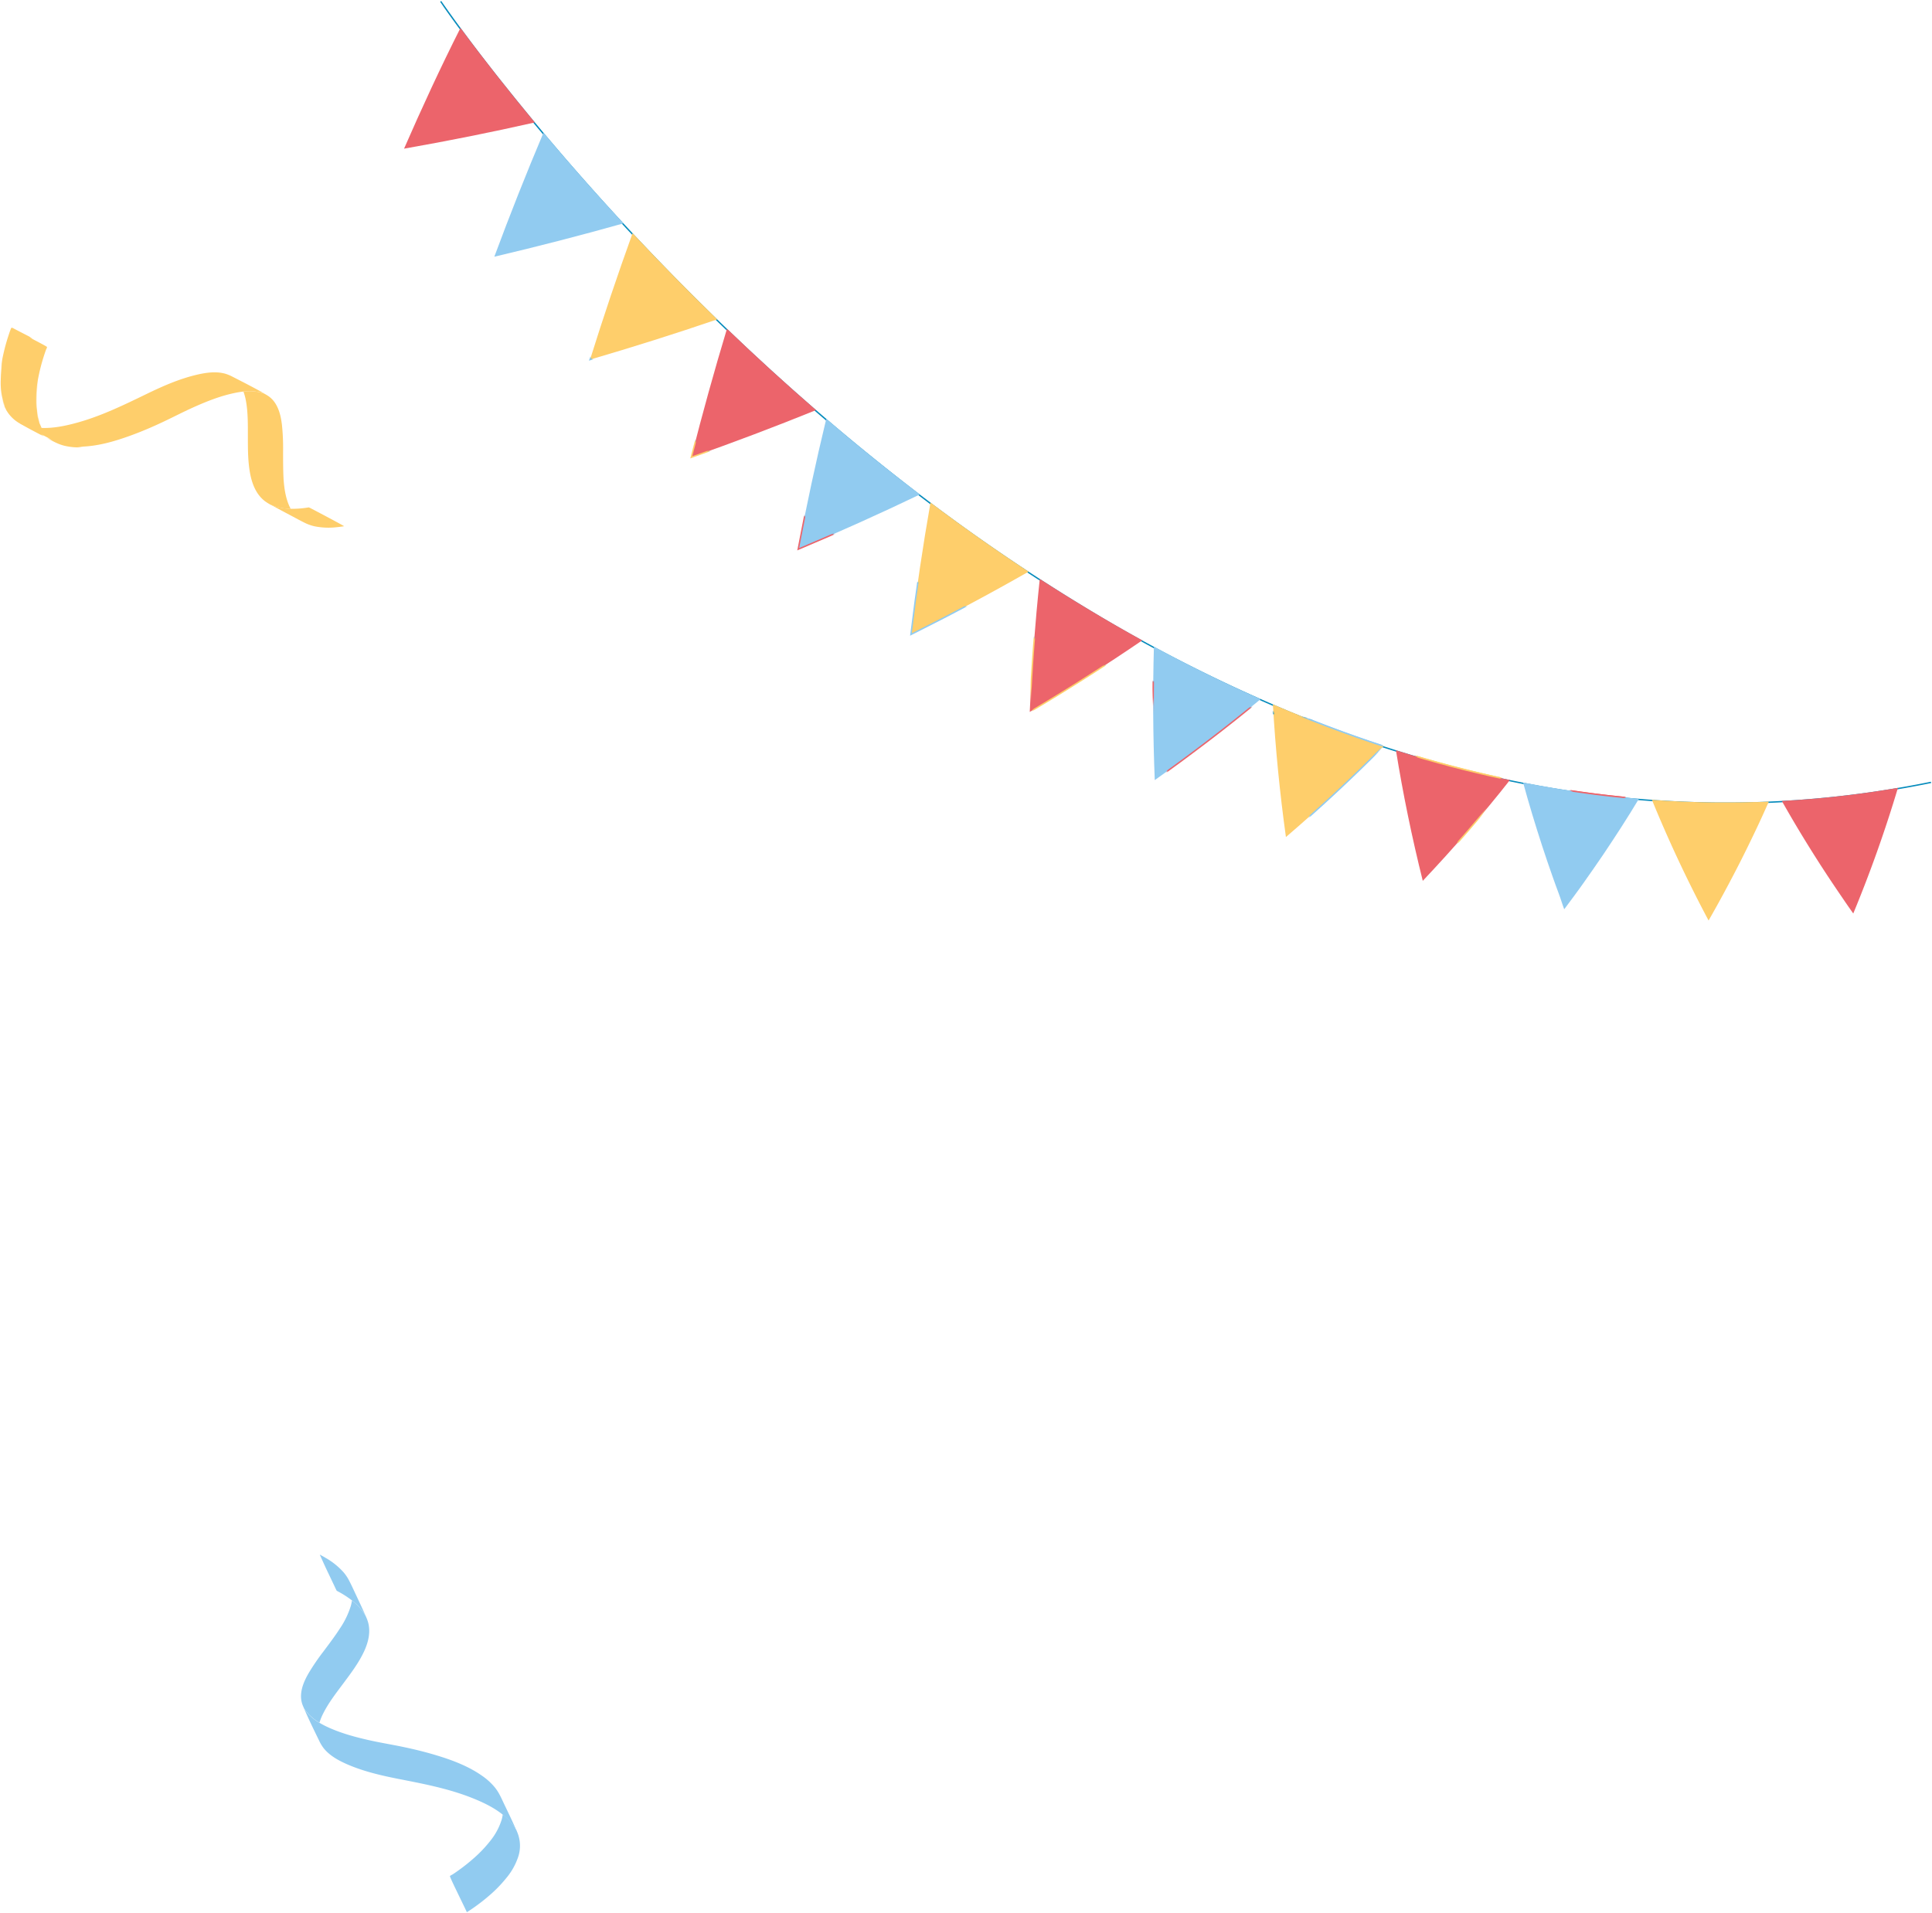 <svg xmlns="http://www.w3.org/2000/svg" xmlns:xlink="http://www.w3.org/1999/xlink" viewBox="0 0 1344.48 1331.45"><defs><style>.cls-1{fill:none;}.cls-2,.cls-6{fill:#068bbc;}.cls-3,.cls-7{fill:#ec646b;}.cls-4,.cls-8{fill:#91cbf0;}.cls-5,.cls-9{fill:#fece6b;}.cls-6,.cls-7,.cls-8,.cls-9{stroke-miterlimit:10;stroke:url(#Unnamed_Pattern);}</style><pattern id="Unnamed_Pattern" data-name="Unnamed Pattern" width="1343.39" height="1330.33" patternTransform="translate(1173.05 -1378.83)" patternUnits="userSpaceOnUse" viewBox="0 0 1343.39 1330.33"><rect class="cls-1" width="1343.39" height="1330.33"/><path class="cls-2" d="M1343.39,544.36a715.1,715.1,0,0,1-150.91,14.42,742.27,742.27,0,0,1-151-17.48A862.4,862.4,0,0,1,895.62,495a1053.92,1053.92,0,0,1-137.71-69.85,1303.58,1303.58,0,0,1-128.22-88.06q-30.84-23.9-60.46-49.48t-58-52.54q-28.41-27-55.59-55.27T402.53,122q-25.89-29.43-50.38-60-12.21-15.27-24-30.79-5.87-7.74-11.57-15.54c-1.89-2.59-3.76-5.19-5.61-7.77L308.28,4.1,307,2.21,305.79.53l.78-.53,1.16,1.68,1.32,1.88,2.72,3.84q2.76,3.87,5.6,7.77,5.69,7.77,11.56,15.53,11.71,15.5,24,30.76,24.42,30.51,50.35,60t53.06,57.7q27.17,28.26,55.56,55.24t58,52.51q29.6,25.51,60.42,49.44a1299.36,1299.36,0,0,0,128.12,88A1053.35,1053.35,0,0,0,896,494.1a861.19,861.19,0,0,0,145.76,46.28,741,741,0,0,0,150.75,17.46,713.87,713.87,0,0,0,150.71-14.4Z"/><path class="cls-3" d="M280.68,102.78q46-8.07,91-18.24-13.43-16.17-26.4-32.63c-8.64-11-17.12-22-25.32-33.18C306.12,46.13,293.11,74.26,280.68,102.78Z"/><path class="cls-4" d="M343.46,178q45.39-10.68,89.89-23.2Q404.78,123.9,377.7,91.71,359.72,134.25,343.46,178Z"/><path class="cls-5" d="M410.11,249.62q44.79-13.08,88.53-28-30.17-29.28-58.92-60Q424,205.1,410.11,249.62Z"/><path class="cls-3" d="M480.59,317.62q44-15.51,86.81-32.86-31.71-27.47-62-56.61Q492,272.37,480.59,317.62Z"/><path class="cls-4" d="M555,381.6q43-18.08,84.65-38.09-33.27-25.36-65.15-52.67Q563.67,335.72,555,381.6Z"/><path class="cls-5" d="M633.42,441q41.82-20.85,81.88-43.74-17.41-11.46-34.49-23.49T647,349.12Q639,394.56,633.42,441Z"/><path class="cls-3" d="M716.1,494.86Q756.34,471,794.41,445q-18.17-10-36-20.72c-3-1.8-5.95-3.56-8.9-5.38l-8.86-5.47-8.81-5.55c-2.93-1.85-5.84-3.75-8.76-5.63-.8,7.63-1.57,15.32-2.26,23s-1.33,15.36-1.92,23.09-1.1,15.43-1.57,23.19S716.45,487.06,716.1,494.86Z"/><path class="cls-4" d="M803.1,542.28c6.38-4.53,12.67-9,18.94-13.67s12.46-9.27,18.6-14,12.25-9.46,18.28-14.24c3-2.38,6-4.8,9-7.22s6-4.85,8.92-7.29l-4.72-2.1c-1.57-.69-3.15-1.39-4.71-2.11l-9.4-4.31L848.66,473c-3.11-1.47-6.2-3-9.31-4.52q-18.57-9.13-36.84-19Q801.22,495.48,803.1,542.28Z"/><path class="cls-5" d="M894.38,582q35.57-30.53,67.92-63.24-39-12.81-77-29.14Q888,535.5,894.38,582Z"/><path class="cls-3" d="M989.61,612.44q8.05-8.55,15.88-17.17c5.22-5.77,10.37-11.61,15.42-17.44s10-11.77,14.94-17.69q3.68-4.46,7.28-8.92c2.41-3,4.79-6,7.16-9l-5-1-5-1.11c-3.33-.76-6.67-1.45-10-2.27l-10-2.39-9.92-2.54Q990.6,527.66,971,521.49,978.25,566.88,989.61,612.44Z"/><path class="cls-4" d="M1088,632.22q3.53-4.71,7-9.42l3.44-4.71,3.4-4.76q6.76-9.54,13.27-19.11c8.66-12.88,17-25.77,24.88-38.9-6.77-.53-13.53-1.27-20.29-2l-10.12-1.23c-.84-.1-1.69-.19-2.53-.31l-2.53-.35-5-.7c-1.68-.23-3.37-.45-5-.7l-5-.78c-3.36-.54-6.73-1-10.08-1.62s-6.71-1.14-10.06-1.75l-10-1.9q3,11,6.36,22.13c2.21,7.37,4.53,14.7,6.93,22.08s4.9,14.68,7.49,22c1.3,3.67,2.61,7.35,4,11S1086.65,628.56,1088,632.22Z"/><path class="cls-5" d="M1188.46,640c7.77-13.54,15.16-27.33,22.15-41.07q5.25-10.4,10.19-20.79l2.46-5.2,2.42-5.24q2.38-5.25,4.72-10.48l-5.08.2-2.54.1-2.55.06-10.17.23c-6.78,0-13.56.1-20.35-.05-13.57-.21-27.13-.75-40.68-1.77A915,915,0,0,0,1188.46,640Z"/><path class="cls-3" d="M1289.19,635.16a907.81,907.81,0,0,0,31.08-87.45c-13.38,2.25-26.81,4.25-40.3,5.71-1.68.19-3.36.41-5,.57l-5.06.5-5.07.49-2.53.24-2.53.2-10.15.8-10.15.6q5.64,10,11.58,19.91t12.15,19.67l3.13,4.91,3.16,4.87q3.18,4.85,6.44,9.7t6.58,9.69C1284.69,628.8,1286.93,632,1289.19,635.16Z"/><path class="cls-5" d="M20,234.21c-.9-.48-12.34-6.31-12.3-6.41-.71,1.77-1.33,3.59-1.92,5.4a131.11,131.11,0,0,0-3.63,13.36A92,92,0,0,0,0,263.81a45,45,0,0,0,2.44,16.88A24.52,24.52,0,0,0,13,293.33l.89.52c.45.21.88.39,1.29.56l.14.06.4.18-.25-.12.57.23.65.24.85.31.65.21c.72.23,1.45.44,2.19.61a42.41,42.41,0,0,0,8.17,1.05,26.81,26.81,0,0,1-1.66-3.66,45.17,45.17,0,0,1-2.37-16.36,90.28,90.28,0,0,1,2-16.7A129.66,129.66,0,0,1,30,247.15c.45-1.42.93-2.83,1.43-4.22.16-.45.8-1.49.74-2,0,0,0-.07,0-.09C32.36,240.52,21,234.72,20,234.21Z"/><path class="cls-5" d="M180.19,272.38c-.49-.12-.89-.21-1.16-.26C179.41,272.19,179.8,272.28,180.19,272.38Z"/><path class="cls-5" d="M180.19,272.38l.24.06-.07,0Z"/><path class="cls-5" d="M179,272.12l-.12,0Z"/><path class="cls-5" d="M161.61,261.68a28.16,28.16,0,0,0-5-2.14c-6.7-2-14.09-.84-20.74.75-11.82,2.83-23.13,7.8-34,13.08-16.23,7.86-32.44,15.82-49.95,20.49-7.45,2-15.47,3.6-23.33,3.32a42.41,42.41,0,0,1-8.17-1.05c-.74-.17-1.47-.38-2.19-.61s-1.44-.48-2.15-.76l-.57-.23.25.12-.4-.18-.14-.06c-.41-.17-.84-.35-1.29-.56,5.93,3.47,12.09,6.59,18.17,9.78,2.46,1.29,4.91,2.66,7.46,3.78a30.16,30.16,0,0,0,4.79,1.66,42.84,42.84,0,0,0,11.51,1.14c11.61-.27,23.09-3.6,33.93-7.51,7.84-2.82,15.52-6.12,23.06-9.66,7-3.29,13.85-6.88,20.91-10.06,9.13-4.11,18.58-7.9,28.41-10a63.77,63.77,0,0,1,6.84-1.14,34,34,0,0,1,10,.27l.12,0c.27.05.67.14,1.16.26l.17,0,.07,0c.62.15,1.37.36,2.2.62l.81.26C176.31,269.2,168.94,265.42,161.61,261.68Z"/><path class="cls-5" d="M218.06,354.35l-1.93-1c-.56-.3-1.12-.58-1.7-.83a69.58,69.58,0,0,1-12.5,1,39.38,39.38,0,0,1-9-1.17c-.71-.18-1.41-.39-2.11-.63h0c-.45-.15-1.11-.38-1.91-.69l-.94-.36.12.06c4.76,2.67,9.59,5.22,14.42,7.78,3.17,1.68,6.32,3.43,9.56,5a30.09,30.09,0,0,0,6.19,2.16,49.14,49.14,0,0,0,15.87.62c1.62-.16,3.24-.38,4.86-.64-.33-.22-.68-.42-1-.61-.83-.47-1.67-.93-2.51-1.39q-4.31-2.35-8.64-4.66C223.85,357.4,221,355.86,218.06,354.35Z"/><path class="cls-5" d="M182.63,273.06c-.83-.26-1.58-.47-2.2-.62l-.24-.06c-.39-.1-.78-.19-1.16-.26l-.12,0a34,34,0,0,0-10-.27,39.64,39.64,0,0,1,1.78,6.72c1.47,8.27,1.28,16.78,1.31,25.14,0,8.6,0,17.33,1.67,25.8,1.43,7.2,4.39,14.41,10.49,18.87a36.2,36.2,0,0,0,3.7,2.3l.94.36c.8.31,1.46.54,1.91.69h0c.7.24,1.4.45,2.11.63a39.38,39.38,0,0,0,9,1.17,27.5,27.5,0,0,1-1.62-3.48,59.06,59.06,0,0,1-3.37-17.25c-.47-6.43-.42-12.89-.44-19.33a155.14,155.14,0,0,0-.81-18.54c-.62-5.06-1.74-10.31-4.49-14.68a17.49,17.49,0,0,0-4.63-5c-.59-.42-1.21-.81-1.84-1.18l-1.29-.74Z"/><path class="cls-4" d="M318.37,1317.82c.43.92,6.09,12.46,6,12.51,1.63-1,3.21-2.07,4.78-3.16a134.08,134.08,0,0,0,10.91-8.51,92.16,92.16,0,0,0,12.09-12.5,45,45,0,0,0,8.17-15,24.48,24.48,0,0,0-.82-16.41c-.13-.32-.27-.63-.4-1s-.47-.84-.7-1.22c0,0,0-.09-.07-.13l-.22-.38a1.73,1.73,0,0,1,.13.24c-.11-.18-.21-.36-.32-.53l-.37-.59-.5-.75-.38-.56c-.45-.61-.91-1.22-1.4-1.8a42.13,42.13,0,0,0-5.9-5.74,26.81,26.81,0,0,1-.87,3.93,45.18,45.18,0,0,1-7.92,14.5A90.34,90.34,0,0,1,329,1293a130.61,130.61,0,0,1-10.8,8.54c-1.21.86-2.43,1.7-3.68,2.52-.39.26-1.53.71-1.77,1.13,0,0-.06,0-.08,0C312.3,1305.38,317.92,1316.85,318.37,1317.82Z"/><path class="cls-4" d="M213.15,1191.21c.32.39.59.69.77.9C213.66,1191.82,213.4,1191.51,213.15,1191.21Z"/><path class="cls-4" d="M213.15,1191.21l-.15-.2,0,.06A1.34,1.34,0,0,1,213.15,1191.21Z"/><path class="cls-4" d="M213.92,1192.11l.08.09Z"/><path class="cls-4" d="M221.59,1210.91a29.26,29.26,0,0,0,2.74,4.73c4.19,5.59,10.77,9.13,17,11.84,11.16,4.83,23.19,7.64,35.08,10,17.7,3.45,35.45,6.81,52.25,13.58,7.15,2.88,14.54,6.41,20.66,11.34a42.13,42.13,0,0,1,5.9,5.74c.49.58,1,1.19,1.4,1.8s.86,1.25,1.25,1.9c.11.17.21.35.32.53a1.73,1.73,0,0,0-.13-.24l.22.38s.05.08.07.13c.23.38.46.79.7,1.22-2.66-6.33-5.72-12.52-8.67-18.72-1.19-2.52-2.33-5.08-3.7-7.51a29.1,29.1,0,0,0-2.84-4.19,43.11,43.11,0,0,0-8.52-7.83c-9.45-6.74-20.63-11-31.65-14.34-8-2.45-16.08-4.42-24.24-6.11-7.58-1.57-15.22-2.81-22.77-4.5-9.77-2.19-19.61-4.83-28.74-9a66.53,66.53,0,0,1-6.15-3.2,33.93,33.93,0,0,1-7.82-6.2l-.08-.09c-.18-.21-.45-.51-.77-.9a1.34,1.34,0,0,0-.11-.14l0-.06c-.41-.49-.88-1.11-1.4-1.82l-.49-.69C214.34,1196.07,218,1203.52,221.59,1210.91Z"/><path class="cls-4" d="M232,1102.91l.94,1.95a18,18,0,0,0,.87,1.69,70.2,70.2,0,0,1,10.59,6.7,40.1,40.1,0,0,1,6.53,6.36c.46.57.89,1.16,1.31,1.77l0,0c.27.4.66,1,1.12,1.71.17.26.35.55.53.85l-.06-.13c-2.21-5-4.54-9.93-6.86-14.87-1.53-3.25-3-6.54-4.68-9.71a30.17,30.17,0,0,0-3.65-5.43,48.86,48.86,0,0,0-12.33-10q-2.1-1.27-4.27-2.41a11.81,11.81,0,0,0,.46,1.11c.38.87.77,1.75,1.17,2.61q2,4.47,4.12,8.91C229.23,1097,230.62,1100,232,1102.91Z"/><path class="cls-4" d="M211.6,1189.19c.52.71,1,1.33,1.4,1.82l.15.2c.25.3.51.61.77.9l.08.09a33.93,33.93,0,0,0,7.82,6.2,38.93,38.93,0,0,1,2.61-6.44c3.78-7.5,9-14.2,14-20.9,5.14-6.89,10.41-13.86,14.14-21.64,3.18-6.63,5.14-14.16,2.93-21.4a35,35,0,0,0-1.58-4c-.18-.3-.36-.59-.53-.85-.46-.73-.85-1.31-1.12-1.71l0,0c-.42-.61-.85-1.2-1.31-1.77a40.1,40.1,0,0,0-6.53-6.36,30.81,30.81,0,0,1-.79,3.77,59,59,0,0,1-7.66,15.81c-3.48,5.43-7.4,10.56-11.25,15.73a157.37,157.37,0,0,0-10.47,15.31c-2.54,4.43-4.8,9.29-5.22,14.44a17.68,17.68,0,0,0,.71,6.78c.22.69.49,1.37.77,2,.19.46.39.91.58,1.37Z"/><path class="cls-5" d="M649.8,560.21c-.13-1.8-.31-3.59-.58-5.37a72.17,72.17,0,0,0-2-9.07,79.23,79.23,0,0,0-2.53-7.53c-.73-1.86-1.52-3.68-2.39-5.47-.47-1-1-2-1.51-2.93l-.21-.37a8.25,8.25,0,0,0,0,1.11c0,.89,0,1.78-.05,2.67q0,4.57,0,9.13c0,3,0,6.09,0,9.14l0,2a14.8,14.8,0,0,0,.07,1.76c.28.47.53,1,.79,1.44.7,1.33,1.34,2.68,2,4q1.35,3.06,2.46,6.22a78.51,78.51,0,0,1,2.31,8c.12.5.22,1,.32,1.5.16.74.31,1.48.44,2.23a.36.36,0,0,0,0,.1c.12.73.24,1.46.35,2.19h0c.1.84.46,4.16.71,8.55.06-2.44.06-4.89.07-7.33C650.07,574.9,650.32,567.51,649.8,560.21Z"/><path class="cls-5" d="M649.26,581q-.33-2.28-.81-4.53a47.89,47.89,0,0,1-3.24,9.2,52.49,52.49,0,0,1-13.08,16.87c-7.13,6.19-15.58,10.73-24.32,14.21-12.41,4.93-25.57,7.86-38.75,9.81-8.46,1.25-17,2.07-25.49,2.61-9.14.57-18.29.55-27.43,1.14a175.82,175.82,0,0,0-41,7.12,100.35,100.35,0,0,0-28.75,13.84,64.77,64.77,0,0,0-17.47,18.29A52.83,52.83,0,0,0,421.48,690a55,55,0,0,0-.49,5.59c0,1-.07,2-.09,3,.05.67.1,1.31.16,1.91,0-.21,0-.4,0-.54,0-.32,0-1.35,0-.85,0,.29,0,.57,0,.86,0,.45.05.89.08,1.34,0,.21,0,.42.06.63.23,2.15.46,3.68.57,4.35.24,1.3.51,2.6.84,3.88.35-1.37.75-2.72,1.21-4.05a54.58,54.58,0,0,1,6.35-12.6,62.93,62.93,0,0,1,10.35-11.69,80.43,80.43,0,0,1,14.65-10.18,109.65,109.65,0,0,1,19.16-8.07A154.7,154.7,0,0,1,498.49,658,237.59,237.59,0,0,1,528,655.65c11.47-.27,22.94-1,34.33-2.37a220.08,220.08,0,0,0,27.57-5,137.05,137.05,0,0,0,21.36-7.16,87.44,87.44,0,0,0,15.79-8.8,61.19,61.19,0,0,0,11.1-10,49.57,49.57,0,0,0,7-10.78,47.72,47.72,0,0,0,3.66-11,63.15,63.15,0,0,0,1.1-11C649.72,585.14,649.36,581.83,649.26,581Z"/></pattern></defs><title>Asset 14</title><g id="Layer_2" data-name="Layer 2"><g id="Layer_1-2" data-name="Layer 1"><path class="cls-6" d="M1343.89,545.05A715.1,715.1,0,0,1,1193,559.47,742.27,742.27,0,0,1,1042,542a862.4,862.4,0,0,1-145.91-46.33,1053.92,1053.92,0,0,1-137.71-69.85,1303.58,1303.58,0,0,1-128.22-88.06q-30.84-23.89-60.46-49.48t-58-52.54q-28.41-27-55.59-55.26T403,122.73q-25.89-29.43-50.38-60-12.21-15.27-24-30.78-5.87-7.76-11.57-15.55c-1.89-2.59-3.76-5.19-5.61-7.77l-2.72-3.85L307.46,2.9l-1.17-1.68.78-.53,1.16,1.68,1.32,1.88,2.72,3.85c1.84,2.57,3.71,5.17,5.6,7.76q5.69,7.77,11.56,15.53,11.71,15.49,24,30.76,24.42,30.51,50.35,60t53.06,57.7q27.17,28.26,55.56,55.24t58,52.51q29.6,25.51,60.42,49.45a1301,1301,0,0,0,128.12,88,1052.11,1052.11,0,0,0,137.59,69.79,861.19,861.19,0,0,0,145.76,46.28A741,741,0,0,0,1193,558.53a713.87,713.87,0,0,0,150.71-14.4Z"/><path class="cls-7" d="M281.18,103.48q46-8.07,91-18.25-13.43-16.17-26.4-32.63c-8.64-11-17.12-22-25.32-33.18C306.62,46.83,293.61,75,281.18,103.48Z"/><path class="cls-8" d="M344,178.69q45.39-10.69,89.89-23.21Q405.28,124.61,378.2,92.4,360.22,134.94,344,178.69Z"/><path class="cls-9" d="M410.61,250.32q44.79-13.09,88.53-28-30.17-29.3-58.92-60Q424.54,205.79,410.61,250.32Z"/><path class="cls-7" d="M481.09,318.31q44-15.51,86.81-32.86-31.71-27.46-62-56.61Q492.54,273.08,481.09,318.31Z"/><path class="cls-8" d="M555.47,382.3q43-18.09,84.65-38.1Q606.85,318.84,575,291.53,564.17,336.42,555.47,382.3Z"/><path class="cls-9" d="M633.92,441.65q41.82-20.85,81.88-43.74-17.41-11.46-34.49-23.49t-33.77-24.61Q639.55,395.25,633.92,441.65Z"/><path class="cls-7" d="M716.6,495.55q40.24-23.83,78.31-49.82-18.17-10-36-20.73c-3-1.8-5.95-3.56-8.9-5.38l-8.86-5.46-8.81-5.56c-2.93-1.85-5.84-3.75-8.76-5.62-.8,7.63-1.57,15.31-2.26,23s-1.33,15.37-1.92,23.09-1.1,15.44-1.57,23.2S717,487.75,716.6,495.55Z"/><path class="cls-8" d="M803.6,543c6.38-4.53,12.67-9.05,18.94-13.67S835,520,841.14,515.36s12.25-9.47,18.28-14.24c3-2.38,6-4.8,9-7.23s6-4.85,8.92-7.29l-4.72-2.09c-1.57-.7-3.15-1.4-4.71-2.12l-9.4-4.31-9.35-4.43c-3.11-1.47-6.2-3-9.31-4.52q-18.57-9.12-36.84-19Q801.72,496.17,803.6,543Z"/><path class="cls-9" d="M894.88,582.64q35.57-30.52,67.92-63.24-39-12.81-77-29.14C887.58,520.88,890.58,551.73,894.88,582.64Z"/><path class="cls-7" d="M990.11,613.13q8.05-8.55,15.88-17.17c5.22-5.77,10.37-11.61,15.42-17.44s10-11.77,14.94-17.69q3.68-4.46,7.28-8.91t7.16-9l-5-1-5-1.11c-3.33-.75-6.67-1.45-10-2.27l-10-2.39-9.92-2.53q-19.83-5.22-39.43-11.37Q978.75,567.57,990.11,613.13Z"/><path class="cls-8" d="M1088.54,632.91q3.53-4.7,7-9.42l3.44-4.71,3.4-4.76q6.76-9.54,13.27-19.11c8.66-12.88,17-25.77,24.88-38.9-6.77-.53-13.53-1.27-20.29-2l-10.12-1.22c-.84-.11-1.69-.2-2.53-.32l-2.53-.35-5-.69c-1.68-.24-3.37-.46-5-.71l-5-.78c-3.36-.53-6.73-1-10.08-1.62s-6.71-1.14-10.06-1.75l-10-1.9q3,11,6.36,22.14c2.21,7.36,4.53,14.69,6.93,22.07s4.9,14.68,7.49,22c1.3,3.67,2.61,7.34,4,11S1087.15,629.25,1088.54,632.91Z"/><path class="cls-9" d="M1189,640.74c7.77-13.55,15.16-27.34,22.15-41.08q5.25-10.39,10.19-20.79l2.46-5.2,2.42-5.24q2.38-5.23,4.72-10.48l-5.08.21-2.54.1-2.55,0-10.17.23c-6.78,0-13.56.1-20.35,0-13.57-.21-27.13-.75-40.68-1.77A916.43,916.43,0,0,0,1189,640.74Z"/><path class="cls-7" d="M1289.69,635.85a907.81,907.81,0,0,0,31.08-87.45c-13.38,2.26-26.81,4.25-40.3,5.71-1.68.19-3.36.42-5,.58l-5.06.49-5.07.49-2.53.24-2.53.2-10.15.8-10.15.61q5.64,10,11.58,19.9t12.15,19.67l3.13,4.92,3.16,4.86q3.18,4.86,6.44,9.7t6.58,9.69C1285.19,629.49,1287.43,632.65,1289.69,635.85Z"/><path class="cls-9" d="M20.54,234.91c-.9-.48-12.34-6.31-12.3-6.42-.71,1.78-1.33,3.59-1.92,5.4a131.81,131.81,0,0,0-3.63,13.36A92,92,0,0,0,.52,264.5,45,45,0,0,0,3,281.38,24.58,24.58,0,0,0,13.47,294l.89.51c.45.21.88.39,1.29.56l.14.06.4.18-.25-.12.57.23.65.25.85.3.65.22c.72.22,1.45.43,2.19.6A41.64,41.64,0,0,0,29,297.87a26.27,26.27,0,0,1-1.66-3.66A45.12,45.12,0,0,1,25,277.86a90.39,90.39,0,0,1,2-16.71,130.35,130.35,0,0,1,3.52-13.31c.45-1.42.93-2.82,1.43-4.22.16-.45.8-1.49.74-2,0,0,0-.06,0-.09C32.86,241.21,21.49,235.41,20.54,234.91Z"/><path class="cls-9" d="M180.69,273.07c-.49-.12-.89-.21-1.16-.26C179.91,272.89,180.3,273,180.69,273.07Z"/><path class="cls-9" d="M180.69,273.07l.24.06-.07,0Z"/><path class="cls-9" d="M179.53,272.81l-.12,0Z"/><path class="cls-9" d="M162.11,262.37a29.69,29.69,0,0,0-5-2.14c-6.7-2-14.09-.84-20.74.75-11.82,2.84-23.13,7.81-34,13.08-16.23,7.86-32.44,15.83-49.95,20.49-7.45,2-15.47,3.6-23.33,3.32a41.64,41.64,0,0,1-8.17-1.05c-.74-.17-1.47-.38-2.19-.6s-1.44-.49-2.15-.77l-.57-.23.25.12-.4-.18-.14-.06c-.41-.17-.84-.35-1.29-.56,5.93,3.47,12.09,6.59,18.17,9.78,2.46,1.3,4.91,2.66,7.46,3.79a31.15,31.15,0,0,0,4.79,1.65,42.84,42.84,0,0,0,11.51,1.14c11.61-.27,23.09-3.6,33.93-7.51,7.84-2.82,15.52-6.11,23.06-9.66,7-3.29,13.85-6.88,20.91-10.06,9.13-4.11,18.58-7.9,28.41-10a66.37,66.37,0,0,1,6.84-1.14,34,34,0,0,1,10,.28l.12,0c.27.05.67.14,1.16.26l.17,0,.07,0c.62.15,1.37.36,2.2.62l.81.26C176.81,269.89,169.44,266.11,162.11,262.37Z"/><path class="cls-9" d="M218.56,355l-1.93-1c-.56-.3-1.12-.58-1.7-.83a70.51,70.51,0,0,1-12.5,1,40.51,40.51,0,0,1-9-1.17c-.71-.19-1.41-.4-2.11-.63l0,0c-.45-.15-1.11-.38-1.91-.69l-.94-.36.12.07c4.76,2.66,9.59,5.22,14.42,7.77,3.17,1.68,6.32,3.43,9.56,5a30.66,30.66,0,0,0,6.19,2.15,49.14,49.14,0,0,0,15.87.62c1.62-.16,3.24-.38,4.86-.64-.33-.22-.68-.42-1-.61-.83-.47-1.67-.93-2.51-1.39-2.87-1.57-5.75-3.11-8.64-4.65S221.46,356.55,218.56,355Z"/><path class="cls-9" d="M183.13,273.75c-.83-.26-1.58-.47-2.2-.62l-.24-.06c-.39-.1-.78-.18-1.16-.26l-.12,0a34,34,0,0,0-10-.28,39.75,39.75,0,0,1,1.78,6.73c1.47,8.26,1.28,16.77,1.31,25.13,0,8.6,0,17.33,1.67,25.8,1.43,7.2,4.39,14.41,10.49,18.88a38,38,0,0,0,3.7,2.29l.94.36c.8.31,1.46.54,1.91.69l0,0c.7.23,1.4.44,2.11.63a40.51,40.51,0,0,0,9,1.17,28.3,28.3,0,0,1-1.62-3.49c-2.14-5.48-2.95-11.41-3.37-17.25C197,327,197,320.59,197,314.14a155.14,155.14,0,0,0-.81-18.54c-.62-5.06-1.74-10.3-4.49-14.68a17.76,17.76,0,0,0-4.63-5c-.59-.42-1.21-.81-1.84-1.18l-1.29-.74Z"/><path class="cls-8" d="M318.87,1318.51c.43.93,6.09,12.46,6,12.52,1.63-1,3.21-2.08,4.78-3.17a131.9,131.9,0,0,0,10.91-8.51,92.16,92.16,0,0,0,12.09-12.5,45,45,0,0,0,8.17-15,24.51,24.51,0,0,0-.82-16.42c-.13-.32-.27-.63-.4-1s-.47-.84-.7-1.22c0,0,0-.09-.07-.13l-.22-.38a1.73,1.73,0,0,1,.13.24l-.32-.52c-.13-.21-.25-.41-.37-.59s-.33-.51-.5-.76l-.38-.55c-.45-.62-.91-1.23-1.4-1.81a42.13,42.13,0,0,0-5.9-5.74A26.81,26.81,0,0,1,349,1267a45.18,45.18,0,0,1-7.92,14.5,90.34,90.34,0,0,1-11.63,12.16,130.61,130.61,0,0,1-10.8,8.54c-1.21.86-2.43,1.7-3.68,2.52-.39.26-1.53.71-1.77,1.13,0,0-.06,0-.08.05C312.8,1306.08,318.42,1317.54,318.87,1318.51Z"/><path class="cls-8" d="M213.65,1191.9c.32.39.59.69.77.9C214.16,1192.51,213.9,1192.21,213.65,1191.9Z"/><path class="cls-8" d="M213.65,1191.9l-.15-.19,0,.06A.69.69,0,0,1,213.65,1191.9Z"/><path class="cls-8" d="M214.42,1192.8l.08.09Z"/><path class="cls-8" d="M222.09,1211.61a29.6,29.6,0,0,0,2.74,4.72c4.19,5.59,10.77,9.13,17,11.84,11.16,4.83,23.19,7.64,35.08,10,17.7,3.46,35.45,6.81,52.25,13.58,7.15,2.88,14.54,6.41,20.66,11.34a42.13,42.13,0,0,1,5.9,5.74c.49.58,1,1.19,1.4,1.81s.86,1.25,1.25,1.9l.32.52a1.73,1.73,0,0,0-.13-.24l.22.38s.05.08.07.13c.23.38.46.79.7,1.22-2.66-6.33-5.72-12.52-8.67-18.72-1.19-2.52-2.33-5.08-3.7-7.51a30.25,30.25,0,0,0-2.84-4.19,43.11,43.11,0,0,0-8.52-7.83c-9.45-6.74-20.63-11-31.65-14.34-8-2.45-16.08-4.42-24.24-6.11-7.58-1.57-15.22-2.81-22.77-4.5-9.77-2.19-19.61-4.83-28.74-9a62,62,0,0,1-6.15-3.2,33.93,33.93,0,0,1-7.82-6.2l-.08-.09c-.18-.21-.45-.51-.77-.9a.69.69,0,0,0-.11-.13l0-.06c-.41-.5-.88-1.11-1.4-1.82l-.49-.7C214.84,1196.77,218.48,1204.21,222.09,1211.61Z"/><path class="cls-8" d="M232.54,1103.6l.94,2a18,18,0,0,0,.87,1.69,70.2,70.2,0,0,1,10.59,6.7,40.1,40.1,0,0,1,6.53,6.36c.46.57.89,1.16,1.31,1.77l0,0c.27.39.66,1,1.12,1.7.17.26.35.55.53.85l-.06-.13c-2.21-5-4.54-9.93-6.86-14.87-1.53-3.24-3-6.53-4.68-9.71a30.53,30.53,0,0,0-3.65-5.43,49.08,49.08,0,0,0-12.33-10c-1.4-.85-2.82-1.64-4.27-2.41a10.8,10.8,0,0,0,.46,1.11c.38.87.77,1.75,1.17,2.62q2,4.46,4.12,8.9T232.54,1103.6Z"/><path class="cls-8" d="M212.1,1189.89c.52.71,1,1.32,1.4,1.82l.15.19c.25.31.51.61.77.9l.08.09a33.93,33.93,0,0,0,7.82,6.2,39.28,39.28,0,0,1,2.61-6.44c3.78-7.5,9-14.19,14-20.9,5.14-6.89,10.41-13.86,14.14-21.64,3.18-6.62,5.14-14.16,2.93-21.4a35,35,0,0,0-1.58-4c-.18-.3-.36-.59-.53-.85-.46-.73-.85-1.31-1.12-1.7l0,0c-.42-.61-.85-1.2-1.31-1.77a40.1,40.1,0,0,0-6.53-6.36,30.42,30.42,0,0,1-.79,3.77,59.06,59.06,0,0,1-7.66,15.82c-3.48,5.42-7.4,10.55-11.25,15.72a156.3,156.3,0,0,0-10.47,15.32c-2.54,4.42-4.8,9.28-5.22,14.43a17.68,17.68,0,0,0,.71,6.78c.22.69.49,1.37.77,2l.58,1.36Z"/></g></g></svg>